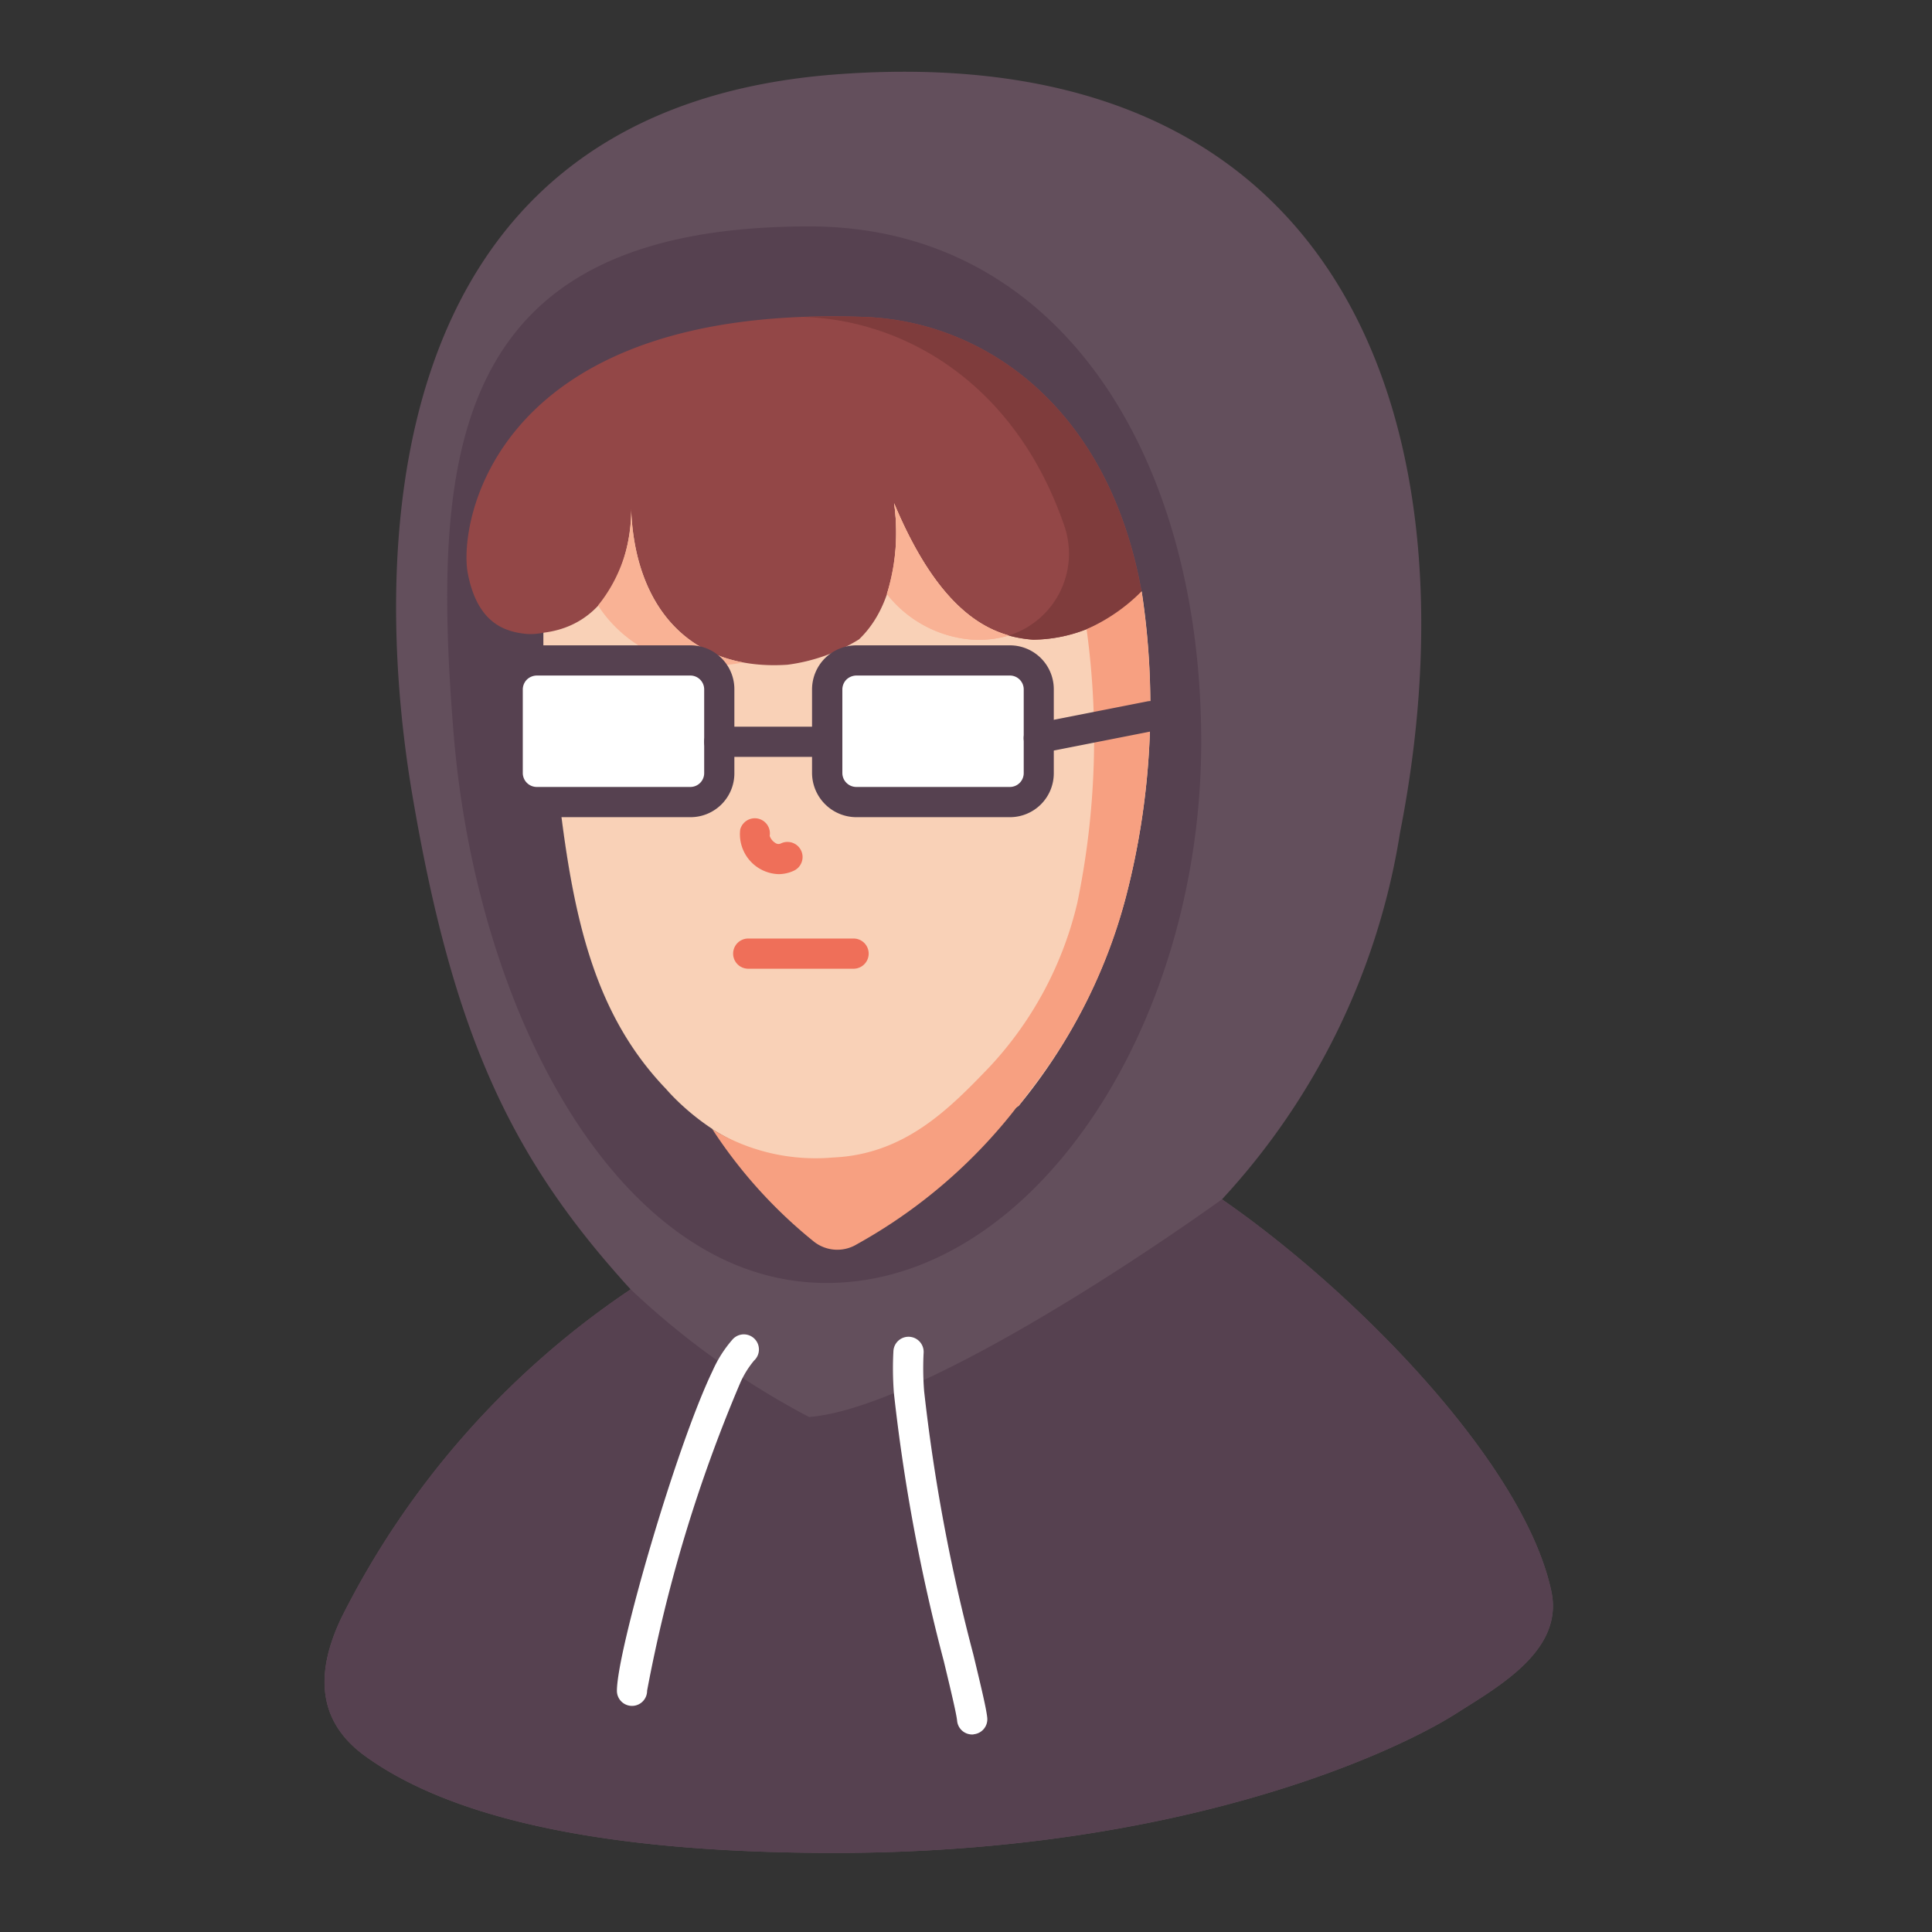 <svg xmlns="http://www.w3.org/2000/svg" viewBox="0 0 64 64" id="man"><rect x="0" y="0" width="64" height="64" fill="#333333" stroke="none"/><path fill="#634f5c" d="M12.08,58.16c2.39,1.74,6.89,3.22,15.57,3.22,11.3,0,18.45-3.26,20.59-4.62,1.41-.9,3.57-2.09,3.15-4.05-.9-4.22-6.47-9.91-10.91-12.98a23.234,23.234,0,0,0,5.9-12.16c2.5-12.69-1.23-26.39-18.63-25.11C11.81,3.63,12.48,19.41,13.66,26.34c1.31,7.71,3.16,11.79,6.87,15.97.12.14.24.27.36.4l-.01.01a28.42,28.42,0,0,0-9.57,10.87C10.45,55.39,10.49,57,12.08,58.16Zm15.59-16.5a17.442,17.442,0,0,1-4.07-4.25V37.4a7.931,7.931,0,0,1-1.01-.79,6.783,6.783,0,0,1-.53-.54c-2.32-2.42-3.05-5.52-3.53-9.57-.22-1.32-.19-2.93-.52-5.4L18,20.96a3.356,3.356,0,0,1-.56.04,2.619,2.619,0,0,1-1.94-2.01c-.31-1.68.88-8.95,13.17-8.49,3.86.15,8.03,2.9,9.15,9.09A25.139,25.139,0,0,1,37.3,29.7a18.207,18.207,0,0,1-3.56,6.94h-.01A17.829,17.829,0,0,1,27.67,41.66Z"></path><path fill="#564150" d="M15.02,24.22c.75,9.41,5.517,18.28,12.358,18.28S39.792,34,39.792,24.573,35.125,7.5,26.81,7.5C15.02,7.5,14.27,14.83,15.02,24.22ZM28.57,10.786c3.86.15,7.813,2.614,8.933,8.8a22.643,22.643,0,0,1-.315,9.691A19.765,19.765,0,0,1,33.74,36.64h-.01a24.07,24.07,0,0,1-5.334,4.5,1.184,1.184,0,0,1-1.431-.054A16.543,16.543,0,0,1,23.6,37.41s-.68-.5-1.01-.8a6.783,6.783,0,0,1-.53-.54c-2.32-2.42-3.05-5.52-3.53-9.57-.22-1.32-.19-2.93-.52-5.4L18,20.96a1.437,1.437,0,0,1-.682-.06,2.4,2.4,0,0,1-1.565-1.962C15.32,17.285,16.28,10.326,28.57,10.786Z"></path><path fill="#f9d1b7" d="M18,20.96c.021,0-.027-.41-.006-.413.537-4.349,4.858-7.336,10.031-7.336,4.66,0,8.566,2.753,9.69,6.478.034-.033.072-.066.105-.1A25.139,25.139,0,0,1,37.3,29.7a18.207,18.207,0,0,1-3.56,6.94h-.01a9.345,9.345,0,0,1-4.48,1.97,8.492,8.492,0,0,1-5.65-1.2V37.4a7.931,7.931,0,0,1-1.01-.79,6.783,6.783,0,0,1-.53-.54c-2.32-2.42-3.05-5.52-3.53-9.57-.123-.738-.169-1.574-.242-2.593A7.523,7.523,0,0,1,18,21.878Z"></path><path fill="#934747" d="M37.816,19.59a4.94,4.94,0,0,1-3.59,1.6c-1.21-.09-2.98-.63-4.61-4.52,0,0,.5,2.92-1.16,4.51a5.977,5.977,0,0,1-2.37.84c-3.28.22-5.07-1.97-5.18-5.18.03.52-.14,3.79-2.91,4.12a2.021,2.021,0,0,1-.56.04c-.7-.072-1.62-.34-1.94-2.01s.88-8.95,13.17-8.49C32.526,10.65,36.7,13.4,37.816,19.59Z"></path><path fill="#564150" d="M26.8,46.94c3.037-.232,9.33-4.11,13.68-7.21,4.44,3.07,10.01,8.76,10.91,12.98.42,1.96-1.74,3.15-3.15,4.05-2.14,1.36-9.29,4.62-20.59,4.62-8.68,0-13.18-1.48-15.57-3.22-1.59-1.16-1.63-2.77-.77-4.57a28.42,28.42,0,0,1,9.57-10.87l.01-.01A26.675,26.675,0,0,0,26.8,46.94Z"></path><path fill="#7f3c3c" d="M28.666,10.5c-.728-.027-1.413-.025-2.065,0h.065c3.366.131,6.967,2.238,8.577,6.879a2.838,2.838,0,0,1-1.8,3.664l-.028.008a4.056,4.056,0,0,0,.807.139,4.94,4.94,0,0,0,3.59-1.6C36.7,13.4,32.526,10.65,28.666,10.5Z"></path><path fill="#f7a081" d="M27.586,38.344c2.378-.1,3.851-1.6,5.208-3.016a11.97,11.97,0,0,0,2.894-5.422,26.736,26.736,0,0,0,.307-9.061,6,6,0,0,0,1.821-1.255A25.139,25.139,0,0,1,37.3,29.7a17.646,17.646,0,0,1-3.153,6.4l.01-.008-.065.08c-.117.156-.233.314-.352.466h-.01c-.016.015-.036.027-.052.043a17.34,17.34,0,0,1-5.29,4.535,1.251,1.251,0,0,1-1.414-.076A15.958,15.958,0,0,1,23.6,37.41,6.551,6.551,0,0,0,27.586,38.344Z"></path><path fill="#f9b295" d="M29.379,19.677a3.972,3.972,0,0,0,2.847,1.513,3.487,3.487,0,0,0,1.193-.139c-1.122-.314-2.506-1.286-3.8-4.381A6.924,6.924,0,0,1,29.379,19.677Z"></path><path fill="#fff" d="M34.413 24.786V25.6a.961.961 0 0 1-.97.969h-5.07A.966.966 0 0 1 27.4 25.6V22.847a.969.969 0 0 1 .281-.688.987.987 0 0 1 .688-.281h5.07a.961.961 0 0 1 .97.969zM23.827 24.786V25.6a.961.961 0 0 1-.97.969H17.788a.966.966 0 0 1-.97-.969V22.847a.969.969 0 0 1 .281-.688.988.988 0 0 1 .689-.281h5.069a.961.961 0 0 1 .97.969z"></path><path fill="#f9b295" d="M29.379 19.677a3.972 3.972 0 0 0 2.847 1.513 3.487 3.487 0 0 0 1.193-.139c-1.122-.314-2.506-1.286-3.8-4.381A6.924 6.924 0 0 1 29.379 19.677zM19.811 20.058a4.4 4.4 0 0 0 4.275 1.962 3.34 3.34 0 0 0 .522-.077c-2.342-.439-3.61-2.412-3.7-5.1A4.965 4.965 0 0 1 19.811 20.058z"></path><path fill="#ef6f59" d="M25.792 28.957a1.323 1.323 0 0 1-1.272-1.476.5.5 0 0 1 .977.209.443.443 0 0 0 .192.237.177.177 0 0 0 .185.01.5.5 0 0 1 .424.906A1.2 1.2 0 0 1 25.792 28.957zm-.3-1.24h0zM28.276 32.09h-3.49a.5.5 0 0 1 0-1h3.49a.5.5 0 0 1 0 1z"></path><path fill="#fff" d="M20.936 56.51a.5.5 0 0 1-.5-.5c0-1.318 1.958-8.086 3.17-10.6a4.079 4.079 0 0 1 .666-1.045.5.5 0 1 1 .708.705 3.1 3.1 0 0 0-.475.778 49.155 49.155 0 0 0-3.069 10.16A.5.5 0 0 1 20.936 56.51zM32.247 57.455a.5.5 0 0 1-.541-.449c-.023-.237-.216-1.039-.439-1.969a60.778 60.778 0 0 1-1.655-8.887 10.593 10.593 0 0 1-.016-1.4.5.5 0 1 1 1 .066 9.673 9.673 0 0 0 .017 1.267 60.055 60.055 0 0 0 1.629 8.72c.284 1.182.433 1.812.462 2.1a.5.5 0 0 1-.448.547z"></path><path fill="#564150" d="M33.443 27.07h-5.07A1.471 1.471 0 0 1 26.9 25.6V22.848a1.465 1.465 0 0 1 .427-1.042 1.482 1.482 0 0 1 1.042-.428h5.07a1.453 1.453 0 0 1 1.469 1.47V25.6A1.453 1.453 0 0 1 33.443 27.07zm-5.07-4.692a.486.486 0 0 0-.335.135.472.472 0 0 0-.134.335V25.6a.464.464 0 0 0 .469.469h5.07a.459.459 0 0 0 .469-.469V22.848a.459.459 0 0 0-.469-.47zM22.857 27.07h-5.07A1.471 1.471 0 0 1 16.318 25.6V22.848a1.465 1.465 0 0 1 .427-1.042 1.482 1.482 0 0 1 1.042-.428h5.07a1.453 1.453 0 0 1 1.47 1.47V25.6A1.453 1.453 0 0 1 22.857 27.07zm-5.07-4.692a.481.481 0 0 0-.334.135.469.469 0 0 0-.135.335V25.6a.464.464 0 0 0 .469.469h5.07a.459.459 0 0 0 .47-.469V22.848a.46.46 0 0 0-.47-.47z"></path><path fill="#564150" d="M34.412 24.952a.5.5 0 0 1-.1-.99l3.7-.729a.5.5 0 1 1 .194.981l-3.7.728A.463.463 0 0 1 34.412 24.952zM27.4 25.073H23.827a.5.5 0 0 1 0-1H27.4a.5.5 0 1 1 0 1z"></path></svg>